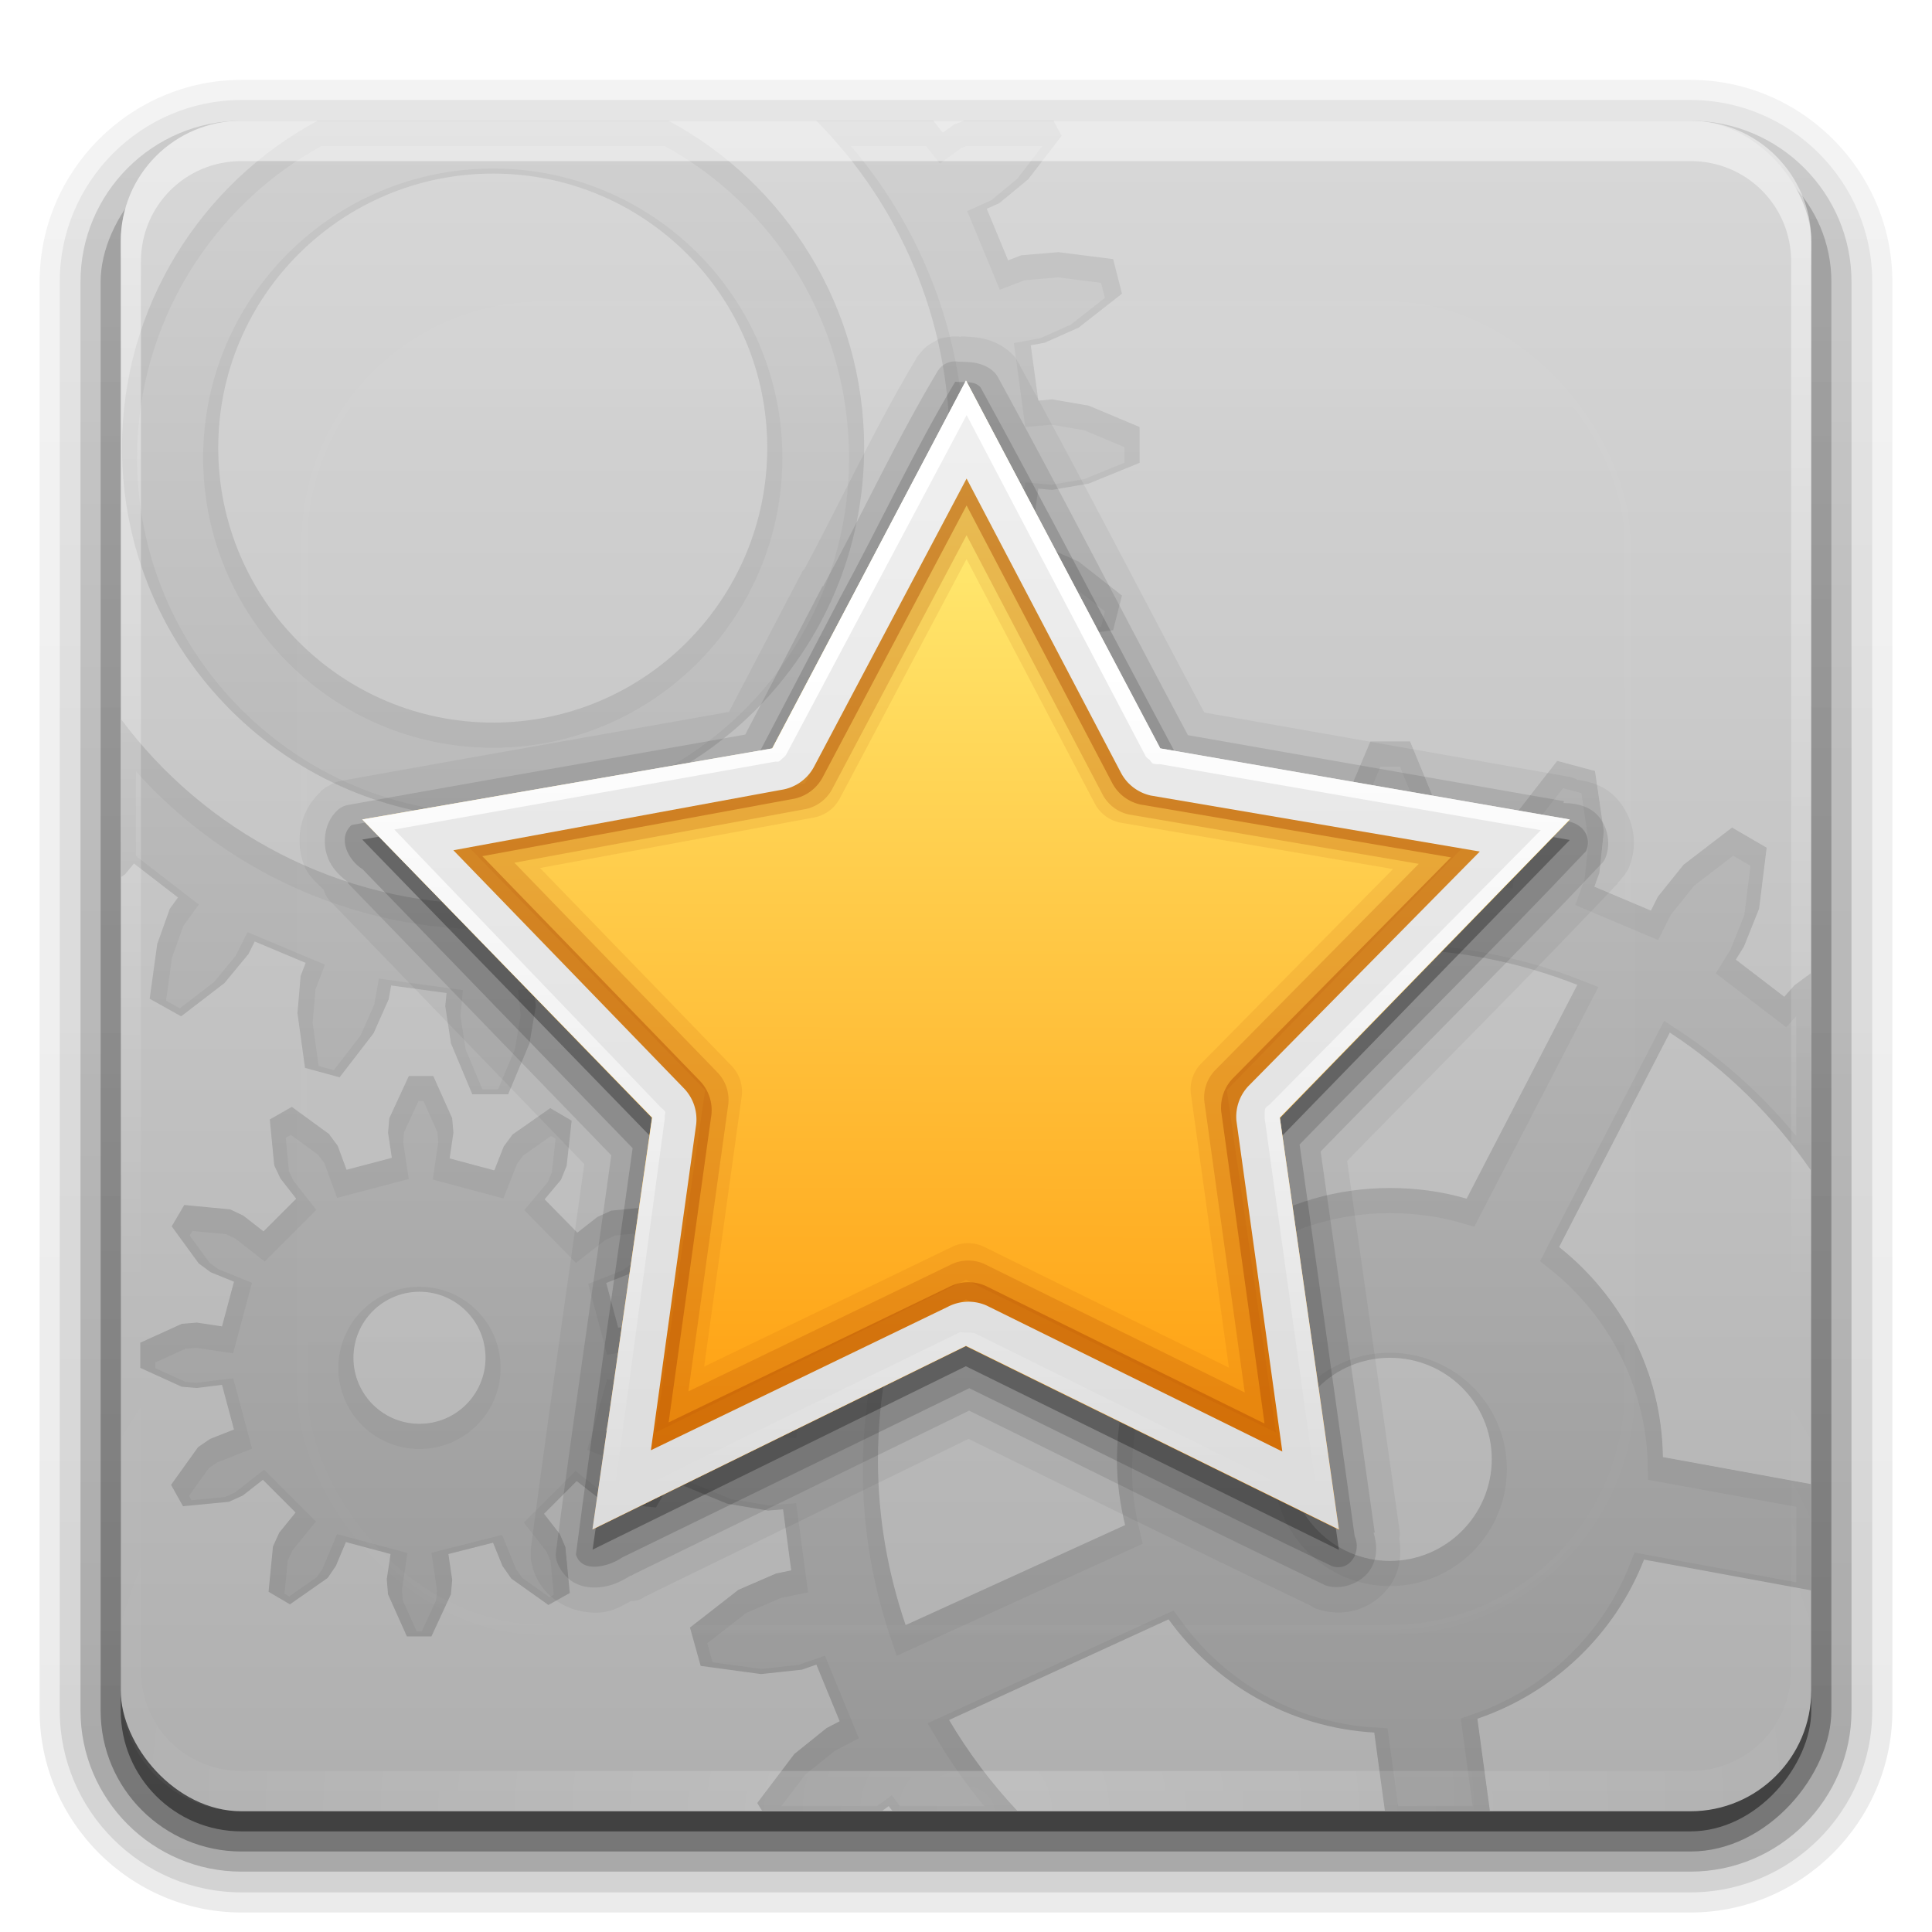 <svg width="96" version="1.0" xmlns="http://www.w3.org/2000/svg" height="96" xmlns:xlink="http://www.w3.org/1999/xlink">
<defs id="defs2410">
<clipPath id="clipPath3836">
<path style="fill:#fff;stroke:none" id="path3838" d="m 112,6 c -3.324,0 -6,2.676 -6,6 v 23.719 c 4.165,5.591 10.839,9.219 18.344,9.219 12.613,0 22.844,-10.231 22.844,-22.844 0,-6.275 -2.527,-11.964 -6.625,-16.094 h -7.344 c 5.781,3.112 9.719,9.225 9.719,16.25 0,10.181 -8.256,18.438 -18.438,18.438 -10.181,0 -18.438,-8.256 -18.438,-18.438 0,-7.025 3.938,-13.138 9.719,-16.25 h -3.781 z  m 34.375,0 .469,.594 .562,-.406 .5,-.188 -1.531,0 z  m 5.969,0 .406,.75 -1.656,2.156 -1.438,1.188 -.625,.281 1.062,2.562 .656,-.25 1.844,-.156 2.719,.344 .438,1.719 -2.156,1.688 -1.688,.75 -.688,.125 .375,2.75 .688,-.062 1.812,.312 2.531,1.062 0,1.781 -2.531,1.031 -1.812,.312 -.688,-.062 -.375,2.75 .688,.125 1.688,.75 2.156,1.688 -.438,1.719 -2.719,.375 l -1.844,-.188 -.656,-.219 -1.062,2.562 .625,.25 1.438,1.188 1.656,2.188 -.875,1.531 -2.719,-.344 -1.75,-.656 -.562,-.375 -1.688,2.188 .531,.438 1.062,1.5 1.062,2.531 -1.25,1.281 -2.562,-1.062 -1.5,-1.062 -.438,-.531 -2.188,1.688 .375,.562 .656,1.75 .344,2.719 -1.531,.875 -2.188,-1.656 -1.156,-1.438 -.312,-.625 -2.531,1.062 .219,.656 .188,1.844 -.375,2.719 -1.719,.469 -1.656,-2.188 -.781,-1.688 -.125,-.688 -2.719,.375 .062,.656 -.312,1.844 -1.062,2.531 h -1.781 l -1.062,-2.531 -.281,-1.844 .062,-.656 -2.75,-.375 -.125,.688 -.75,1.688 -1.688,2.188 -1.719,-.469 -.375,-2.719 .156,-1.844 .25,-.656 -2.531,-1.062 -.312,.625 -1.188,1.438 -2.156,1.656 -1.562,-.875 .375,-2.719 .625,-1.75 .406,-.562 -2.188,-1.688 -.438,.531 -.219,.156 v 40.406 c 0,3.324 2.676,6 6,6 h 25.875 l -.25,-.406 1.844,-2.438 1.594,-1.281 .656,-.344 -1.156,-2.812 -.719,.25 -2.031,.219 -3,-.406 -.531,-1.906 2.406,-1.875 1.875,-.812 .75,-.156 -.406,-3.031 -.75,.062 -2.031,-.344 -2.812,-1.156 v -1.969 l 2.812,-1.188 2.031,-.312 .75,.062 .406,-3.031 -.75,-.156 -1.875,-.844 -2.406,-1.844 .531,-1.906 3,-.406 2.031,.188 .719,.25 1.156,-2.812 -.656,-.312 -1.594,-1.312 -1.844,-2.406 1,-1.719 3,.406 1.906,.719 .625,.438 1.875,-2.438 -.594,-.5 -1.188,-1.656 -1.156,-2.812 1.406,-1.375 2.812,1.125 1.656,1.219 .5,.562 2.406,-1.844 -.438,-.656 -.688,-1.875 -.406,-3.031 1.688,-1 2.438,1.844 1.312,1.594 .312,.688 2.812,-1.188 -.25,-.688 -.188,-2.062 .406,-3 1.875,-.5 1.875,2.406 .844,1.875 .125,.719 3.031,-.375 -.062,-.781 .344,-2 1.188,-2.812 h 1.969 l 1.156,2.812 .344,2 -.062,.781 3.031,.375 .125,-.719 .844,-1.875 1.875,-2.406 1.875,.5 .438,3 -.219,2.062 -.25,.688 2.812,1.188 .344,-.688 1.281,-1.594 2.406,-1.844 1.719,1 -.375,3.031 -.75,1.875 -.406,.656 2.406,1.844 .5,-.562 .844,-.625 v -36.344 c 0,-3.324 -2.676,-6 -6,-6 h -31.656 z  m -27.844,2.625 c -7.532,0 -13.656,6.093 -13.656,13.625 0,7.532 6.125,13.656 13.656,13.656 7.532,0 13.625,-6.125 13.625,-13.656 0,-7.532 -6.093,-13.625 -13.625,-13.625 z  m 44.562,38.531 c -5.746,0 -11.052,1.908 -15.312,5.125 l 8.156,8.781 c 2.076,-1.293 4.532,-2.031 7.156,-2.031 1.324,0 2.603,0.177 3.812,0.531 l 5.5,-10.625 c -2.882,-1.135 -6.028,-1.781 -9.312,-1.781 z  m 13.906,4.156 -5.5,10.656 c 3.087,2.451 5.106,6.204 5.156,10.438 l 7.375,1.344 v -15.562 c -1.874,-2.718 -4.263,-5.061 -7.031,-6.875 z  m -62.656,2.156 1.219,0 .938,2.094 .062,.719 -.188,1.281 2.219,.594 .469,-1.188 .438,-.594 1.875,-1.312 1.062,.625 -.25,2.25 -.281,.688 -.812,.969 1.625,1.656 1,-.781 .688,-.312 2.25,-.219 .625,1.062 -1.344,1.844 -.594,.438 -1.188,.469 .594,2.219 1.25,-.188 .75,.094 2.062,.938 0,1.25 -2.094,.938 -.719,.062 -1.25,-.188 -.625,2.219 1.188,.469 .594,.438 1.344,1.844 -.625,1.062 -2.281,-.219 -.656,-.312 -1,-.781 -1.625,1.625 .781,1 .281,.656 .219,2.281 -1.062,.594 -1.844,-1.312 -.438,-.625 -.469,-1.156 -2.219,.562 .188,1.281 -.062,.719 -.969,2.094 -1.219,0 -.938,-2.094 -.062,-.75 .188,-1.25 -2.219,-.594 -.5,1.188 -.406,.594 -1.875,1.312 -1.062,-.625 .219,-2.25 .312,-.688 .812,-1 -1.625,-1.625 -1,.781 -.688,.312 -2.281,.219 -.594,-1.062 1.344,-1.875 .594,-.406 1.188,-.469 -.594,-2.219 -1.25,.156 -.75,-.062 -2.062,-.938 0,-1.25 2.062,-.938 .75,-.062 1.25,.188 .594,-2.219 -1.156,-.469 -.594,-.438 -1.344,-1.844 .625,-1.062 2.281,.219 .656,.312 1,.781 1.625,-1.625 -.781,-1 l -.312,-.656 -.219,-2.281 1.094,-.625 1.844,1.344 .438,.594 .438,1.188 2.25,-.594 -.188,-1.25 .062,-.719 .969,-2.094 z  m 29.625,2.344 c -3.933,4.475 -6.312,10.329 -6.312,16.75 0,2.869 0.497,5.614 1.375,8.188 l 10.906,-4.969 c -0.248,-1.025 -0.406,-2.117 -0.406,-3.219 0,-2.983 0.958,-5.729 2.594,-7.969 l -8.156,-8.781 z  m -29.094,8.375 c -1.813,0 -3.281,1.468 -3.281,3.281 0,1.813 1.468,3.281 3.281,3.281 1.813,0 3.281,-1.468 3.281,-3.281 0,-1.813 -1.468,-3.281 -3.281,-3.281 z  m 48.219,3.281 c -2.789,0 -5.031,2.242 -5.031,5.031 0,2.789 2.242,5.062 5.031,5.062 2.789,0 5.062,-2.273 5.062,-5.062 0,-2.789 -2.273,-5.031 -5.062,-5.031 z  m 12.625,10.031 c -1.45,3.709 -4.493,6.622 -8.281,7.906 l .625,4.594 h 9.969 c 3.324,0 6,-2.676 6,-6 v -4.969 l -8.312,-1.531 z  m -23.625,2.969 -10.906,5 c 0.966,1.637 2.111,3.156 3.406,4.531 h 18.25 l -.531,-3.906 c -4.204,-0.243 -7.902,-2.408 -10.219,-5.625 z  m -13.906,9.281 -.344,.25 h 0.531 l -.188,-.25 z "/>
</clipPath>
<clipPath id="clipPath3613">
<rect width="84" x="6" y="6" rx="6" height="84" ry="6" style="fill:#fff;stroke:none" id="rect3615"/>
</clipPath>
<clipPath id="clipPath3725">
<path style="fill:#f0f;stroke:none" id="path3727" d="m 10.5,5.875 -1.219,2.625 a 0.396,0.396 0 0,1 -0.281,0.219 l -2.875,.688 2.156,2 a 0.396,0.396 0 0,1 0.125,0.312 l -.25,2.906 2.562,-1.406 a 0.396,0.396 0 0,1 0.344,-0.031 l 2.688,1.156 -.562,-2.906 a 0.396,0.396 0 0,1 0.094,-0.312 l 1.938,-2.188 -2.938,-.344 a 0.396,0.396 0 0,1 -0.281,-0.188 l -1.5,-2.531 z " transform="matrix(5.595,0.295,-0.295,5.596,-8.977,-12.186)"/>
</clipPath>
<clipPath id="clipPath3867">
<path style="fill:#fff;stroke:none" id="path3869" d="m 115.781,6 c -5.781,3.112 -9.719,9.225 -9.719,16.25 0,10.181 8.256,18.438 18.438,18.438 10.181,0 18.438,-8.256 18.438,-18.438 0,-7.025 -3.938,-13.138 -9.719,-16.25 h -17.438 z  m 24.781,0 c 4.098,4.129 6.625,9.819 6.625,16.094 0,12.613 -10.231,22.844 -22.844,22.844 -7.505,1e-06 -14.179,-3.628 -18.344,-9.219 v 7.875 l .219,-.156 .438,-.531 2.188,1.688 -.406,.562 -.625,1.75 -.375,2.719 1.562,.875 2.156,-1.656 1.188,-1.438 .312,-.625 2.531,1.062 -.25,.656 -.156,1.844 .375,2.719 1.719,.469 1.688,-2.188 .75,-1.688 .125,-.688 2.75,.375 -.062,.656 .281,1.844 1.062,2.531 h 1.781 l 1.062,-2.531 .312,-1.844 -.062,-.656 2.719,-.375 .125,.688 .781,1.688 1.656,2.188 1.719,-.469 .375,-2.719 -.188,-1.844 -.219,-.656 2.531,-1.062 .312,.625 1.156,1.438 2.188,1.656 1.531,-.875 -.344,-2.719 -.656,-1.75 -.375,-.562 2.188,-1.688 .438,.531 1.5,1.062 2.562,1.062 1.25,-1.281 -1.062,-2.531 -1.062,-1.5 -.531,-.438 1.688,-2.188 .562,.375 1.75,.656 2.719,.344 .875,-1.531 -1.656,-2.188 -1.438,-1.188 -.625,-.25 1.062,-2.562 .656,.219 1.844,.188 2.719,-.375 .438,-1.719 -2.156,-1.688 -1.688,-.75 -.688,-.125 .375,-2.75 .688,.062 1.812,-.312 2.531,-1.031 v -1.781 l -2.531,-1.062 -1.812,-.312 -.688,.062 -.375,-2.75 .688,-.125 1.688,-.75 2.156,-1.688 -.438,-1.719 -2.719,-.344 -1.844,.156 -.656,.25 -1.062,-2.562 .625,-.281 1.438,-1.188 1.656,-2.156 -.406,-.75 h -4.438 l -.5,.188 -.562,.406 -.469,-.594 h -5.812 z  m -16.062,2.625 c 7.532,0 13.625,6.093 13.625,13.625 0,7.532 -6.093,13.656 -13.625,13.656 -7.532,0 -13.656,-6.125 -13.656,-13.656 0,-7.532 6.125,-13.625 13.656,-13.625 z  m 43.594,28.219 -1.188,2.812 -.344,2 .062,.781 -3.031,.375 -.125,-.719 -.844,-1.875 -1.875,-2.406 -1.875,.5 -.406,3 .188,2.062 .25,.688 -2.812,1.188 -.312,-.688 -1.312,-1.594 -2.438,-1.844 -1.688,1 .406,3.031 .688,1.875 .438,.656 -2.406,1.844 -.5,-.562 l -1.656,-1.219 -2.812,-1.125 -1.406,1.375 1.156,2.812 1.188,1.656 .594,.5 -1.875,2.438 -.625,-.438 -1.906,-.719 -3,-.406 -1,1.719 1.844,2.406 1.594,1.312 .656,.312 -1.156,2.812 -.719,-.25 -2.031,-.188 -3,.406 -.531,1.906 2.406,1.844 1.875,.844 .75,.156 -.406,3.031 -.75,-.062 -2.031,.312 -2.812,1.188 v 1.969 l 2.812,1.156 2.031,.344 .75,-.062 .406,3.031 -.75,.156 -1.875,.812 -2.406,1.875 .531,1.906 3,.406 2.031,-.219 .719,-.25 1.156,2.812 -.656,.344 -1.594,1.281 -1.844,2.438 .25,.406 h 5.938 l .344,-.25 .188,.25 h 6.219 c -1.295,-1.375 -2.44,-2.895 -3.406,-4.531 l 10.906,-5 c 2.316,3.217 6.015,5.382 10.219,5.625 l .531,3.906 h 5.219 l -.625,-4.594 c 3.788,-1.285 6.831,-4.197 8.281,-7.906 l 8.312,1.531 v -5.281 l -7.375,-1.344 c -0.05,-4.234 -2.069,-7.986 -5.156,-10.438 l 5.5,-10.656 c 2.768,1.814 5.157,4.157 7.031,6.875 v -9.844 l -.844,.625 -.5,.562 -2.406,-1.844 .406,-.656 .75,-1.875 .375,-3.031 -1.719,-1 -2.406,1.844 -1.281,1.594 -.344,.688 -2.812,-1.188 .25,-.688 .219,-2.062 -.438,-3 -1.875,-.5 -1.875,2.406 -.844,1.875 -.125,.719 -3.031,-.375 .062,-.781 -.344,-2 -1.156,-2.812 h -1.969 z  m .969,10.312 c 3.285,0 6.43,0.646 9.312,1.781 l -5.5,10.625 c -1.209,-0.354 -2.489,-0.531 -3.812,-0.531 -2.624,0 -5.08,0.738 -7.156,2.031 l -8.156,-8.781 c 4.261,-3.217 9.567,-5.125 15.312,-5.125 z  m -48.75,6.312 -.969,2.094 -.062,.719 .188,1.25 -2.25,.594 -.438,-1.188 -.438,-.594 l -1.844,-1.344 -1.094,.625 .219,2.281 .312,.656 .781,1 -1.625,1.625 -1,-.781 -.656,-.312 -2.281,-.219 -.625,1.062 1.344,1.844 .594,.438 1.156,.469 -.594,2.219 -1.25,-.188 -.75,.062 -2.062,.938 v 1.25 l 2.062,.938 .75,.062 1.25,-.156 .594,2.219 -1.188,.469 -.594,.406 -1.344,1.875 .594,1.062 2.281,-.219 .688,-.312 1,-.781 1.625,1.625 -.812,1 -.312,.688 -.219,2.25 1.062,.625 1.875,-1.312 .406,-.594 .5,-1.188 2.219,.594 -.188,1.25 .062,.75 .938,2.094 h 1.219 l .969,-2.094 .062,-.719 -.188,-1.281 2.219,-.562 .469,1.156 .438,.625 1.844,1.312 1.062,-.594 -.219,-2.281 -.281,-.656 -.781,-1 1.625,-1.625 1,.781 .656,.312 2.281,.219 .625,-1.062 -1.344,-1.844 -.594,-.438 -1.188,-.469 .625,-2.219 1.25,.188 .719,-.062 2.094,-.938 v -1.25 l -2.062,-.938 -.75,-.094 -1.25,.188 -.594,-2.219 1.188,-.469 .594,-.438 1.344,-1.844 -.625,-1.062 -2.25,.219 -.688,.312 -1,.781 -1.625,-1.656 .812,-.969 .281,-.688 .25,-2.25 -1.062,-.625 -1.875,1.312 -.438,.594 -.469,1.188 -2.219,-.594 .188,-1.281 -.062,-.719 -.938,-2.094 h -1.219 z  m 29.625,2.344 8.156,8.781 c -1.636,2.239 -2.594,4.985 -2.594,7.969 0,1.101 0.158,2.193 0.406,3.219 l -10.906,4.969 c -0.878,-2.574 -1.375,-5.319 -1.375,-8.188 0,-6.421 2.38,-12.275 6.312,-16.75 z  m -29.094,8.375 c 1.813,0 3.281,1.468 3.281,3.281 0,1.813 -1.468,3.281 -3.281,3.281 -1.813,0 -3.281,-1.468 -3.281,-3.281 0,-1.813 1.468,-3.281 3.281,-3.281 z  m 48.219,3.281 c 2.789,0 5.062,2.242 5.062,5.031 0,2.789 -2.273,5.062 -5.062,5.062 -2.789,0 -5.031,-2.273 -5.031,-5.062 0,-2.789 2.242,-5.031 5.031,-5.031 z "/>
</clipPath>
<filter width="1.24" x="-0.12" y="-0.12" height="1.24" style="color-interpolation-filters:sRGB" id="filter3879">
<feGaussianBlur stdDeviation="4.2" id="feGaussianBlur3881"/>
</filter>
<filter width="1.384" x="-0.192" y="-0.192" height="1.384" style="color-interpolation-filters:sRGB" id="filter3794">
<feGaussianBlur stdDeviation="5.28" id="feGaussianBlur3796"/>
</filter>
<filter style="color-interpolation-filters:sRGB" id="filter3174">
<feGaussianBlur stdDeviation="1.71" id="feGaussianBlur3176"/>
</filter>
<filter style="color-interpolation-filters:sRGB" id="filter3875">
<feGaussianBlur stdDeviation="0.42" id="feGaussianBlur3877"/>
</filter>
<linearGradient id="linearGradient3658">
<stop offset="0" style="stop-color:#ff9604" id="stop3660"/>
<stop offset="1" style="stop-color:#fff580" id="stop3662"/>
</linearGradient>
<linearGradient id="linearGradient3692" xlink:href="#linearGradient3686" y1="76.203" x1="48.714" y2="18.702" x2="48.714" gradientUnits="userSpaceOnUse"/>
<linearGradient id="linearGradient3790" xlink:href="#linearGradient3658" y1="15.373" x1="11.087" y2="4.994" x2="10.541" gradientUnits="userSpaceOnUse"/>
<linearGradient gradientTransform="translate(0,-97)" id="linearGradient3721" xlink:href="#ButtonShadow-0" y1="6.132" x1="32.251" y2="90.239" x2="32.251" gradientUnits="userSpaceOnUse"/>
<linearGradient gradientTransform="matrix(1.024,0,0,1.012,-1.143,-98.071)" id="linearGradient3772" xlink:href="#ButtonShadow-0" y1="6.132" x1="32.251" y2="90.239" x2="32.251" gradientUnits="userSpaceOnUse"/>
<linearGradient gradientTransform="matrix(1.024,0,0,1.012,-1.143,-98.071)" id="linearGradient3725" xlink:href="#ButtonShadow-0" y1="6.132" x1="32.251" y2="90.239" x2="32.251" gradientUnits="userSpaceOnUse"/>
<linearGradient gradientTransform="matrix(1.024,0,0,1.012,-1.143,-98.071)" id="linearGradient3780" xlink:href="#ButtonShadow-0" y1="6.132" x1="32.251" y2="90.239" x2="32.251" gradientUnits="userSpaceOnUse"/>
<linearGradient id="linearGradient3707" xlink:href="#linearGradient3701" y1="32.81" x1="52.821" y2="74.185" x2="52.821" gradientUnits="userSpaceOnUse"/>
<linearGradient gradientTransform="matrix(1.006,0,0,0.994,100,0)" id="ButtonShadow-0" y1="92.54" x1="45.448" y2="7.017" x2="45.448" gradientUnits="userSpaceOnUse">
<stop offset="0" id="stop3750-8"/>
<stop offset="1" style="stop-opacity:.588" id="stop3752-5"/>
</linearGradient>
<linearGradient id="linearGradient3701">
<stop offset="0" style="stop-color:#fff" id="stop3703"/>
<stop offset="1" style="stop-color:#fff;stop-opacity:0" id="stop3705"/>
</linearGradient>
<linearGradient id="linearGradient3737">
<stop offset="0" style="stop-color:#fff" id="stop3739"/>
<stop offset="1" style="stop-color:#fff;stop-opacity:0" id="stop3741"/>
</linearGradient>
<linearGradient id="ButtonColor-7" y1="21" x1="10.32" y2="0.999" x2="10.32" gradientUnits="userSpaceOnUse">
<stop offset="0" style="stop-color:#afafaf" id="stop3189"/>
<stop offset="1" style="stop-color:#d8d8d8" id="stop3191"/>
</linearGradient>
<linearGradient gradientTransform="scale(1.006,0.994)" id="ButtonShadow" y1="92.54" x1="45.448" y2="7.017" x2="45.448" gradientUnits="userSpaceOnUse">
<stop offset="0" id="stop3750"/>
<stop offset="1" style="stop-opacity:.588" id="stop3752"/>
</linearGradient>
<linearGradient id="linearGradient3686">
<stop offset="0" style="stop-color:#dcdcdc" id="stop3688"/>
<stop offset="1" style="stop-color:#f0f0f0" id="stop3690"/>
</linearGradient>
<linearGradient gradientTransform="matrix(1.017,0,0,1.017,-1.103,-1.103)" id="linearGradient3848" y1="122" x1="58.65" y2="5.425" x2="58.65" gradientUnits="userSpaceOnUse">
<stop offset="0" style="stop-color:#969696" id="stop3850"/>
<stop offset="1" style="stop-color:#d2d2d2" id="stop3852"/>
</linearGradient>
<linearGradient id="linearGradient3188" xlink:href="#linearGradient3737" y1="6" x1="36.357" y2="63.893" x2="36.357" gradientUnits="userSpaceOnUse"/>
<linearGradient gradientTransform="matrix(1.024,0,0,1.012,-1.143,-98.071)" id="linearGradient3020" xlink:href="#ButtonShadow-0" y1="6.132" x1="32.251" y2="90.239" x2="32.251" gradientUnits="userSpaceOnUse"/>
<linearGradient id="linearGradient3846" xlink:href="#linearGradient3848" y1="90" x1="57.518" y2="5.597" x2="57.518" gradientUnits="userSpaceOnUse"/>
<linearGradient id="linearGradient3617" xlink:href="#ButtonColor-7" y1="90" x1="48" y2="5.988" x2="48" gradientUnits="userSpaceOnUse"/>
<linearGradient id="linearGradient3613" xlink:href="#linearGradient3737" y1="20.221" x1="48" y2="138.661" x2="48" gradientUnits="userSpaceOnUse"/>
<radialGradient fx="48" fy="90.172" cx="48" cy="90.172" gradientTransform="matrix(1.157,0,0,0.996,-7.551,0.197)" r="42" id="radialGradient3619" xlink:href="#linearGradient3737" gradientUnits="userSpaceOnUse"/>
</defs>
<g style="display:none" id="layer2">
<rect width="86" x="5" y="7" rx="6" height="85" ry="6" style="opacity:.9;fill:url(#ButtonShadow);filter:url(#filter3174);stroke:none" id="rect3745"/>
</g>
<g style="stroke:none" id="layer6">
<path style="opacity:.08;fill:url(#linearGradient3020)" id="path3786-6" d="m 12,-95.031 c -5.511,0 -10.031,4.52 -10.031,10.031 v 71 c 0,5.511 4.52,10.031 10.031,10.031 h 72 c 5.511,0 10.031,-4.52 10.031,-10.031 v -71 c 0,-5.511 -4.52,-10.031 -10.031,-10.031 h -72 z " transform="scale(1,-1)"/>
<path style="opacity:.1;fill:url(#linearGradient3780)" id="path3778" d="m 12,-94.031 c -4.972,0 -9.031,4.06 -9.031,9.031 v 71 c 0,4.972 4.06,9.031 9.031,9.031 h 72 c 4.972,0 9.031,-4.06 9.031,-9.031 v -71 c 0,-4.972 -4.06,-9.031 -9.031,-9.031 h -72 z " transform="scale(1,-1)"/>
<path style="opacity:.2;fill:url(#linearGradient3772)" id="path3770" d="m 12,-93 c -4.409,0 -8,3.591 -8,8 v 71 c 0,4.409 3.591,8 8,8 h 72 c 4.409,0 8,-3.591 8,-8 v -71 c 0,-4.409 -3.591,-8 -8,-8 h -72 z " transform="scale(1,-1)"/>
<rect width="86" x="5" y="-92" rx="7" height="85" ry="7" style="opacity:.3;fill:url(#linearGradient3725)" id="rect3723" transform="scale(1,-1)"/>
<rect width="84" x="6" y="-91" rx="6" height="84" ry="6" style="opacity:.45;fill:url(#linearGradient3721)" id="rect3716" transform="scale(1,-1)"/>
</g>
<g id="layer1">
<rect width="84" x="6" y="6" rx="6" height="84" ry="6" style="fill:url(#linearGradient3617);stroke:none" id="rect2419"/>
</g>
<g id="layer3">
<g style="stroke:none">
<path style="opacity:.5;fill:#fff;filter:url(#filter3879);clip-path:url(#clipPath3836)" id="path3830" d="m 115.781,6 c -5.781,3.112 -9.719,9.225 -9.719,16.25 0,10.181 8.256,18.438 18.438,18.438 10.181,0 18.438,-8.256 18.438,-18.438 0,-7.025 -3.938,-13.138 -9.719,-16.25 h -17.438 z  m 24.781,0 c 4.098,4.129 6.625,9.819 6.625,16.094 0,12.613 -10.231,22.844 -22.844,22.844 -7.505,1e-06 -14.179,-3.628 -18.344,-9.219 v 7.875 l .219,-.156 .438,-.531 2.188,1.688 -.406,.562 -.625,1.75 -.375,2.719 1.562,.875 2.156,-1.656 1.188,-1.438 .312,-.625 2.531,1.062 -.25,.656 -.156,1.844 .375,2.719 1.719,.469 1.688,-2.188 .75,-1.688 .125,-.688 2.75,.375 -.062,.656 .281,1.844 1.062,2.531 h 1.781 l 1.062,-2.531 .312,-1.844 -.062,-.656 2.719,-.375 .125,.688 .781,1.688 1.656,2.188 1.719,-.469 .375,-2.719 -.188,-1.844 -.219,-.656 2.531,-1.062 .312,.625 1.156,1.438 2.188,1.656 1.531,-.875 -.344,-2.719 -.656,-1.75 -.375,-.562 2.188,-1.688 .438,.531 1.5,1.062 2.562,1.062 1.25,-1.281 -1.062,-2.531 -1.062,-1.5 -.531,-.438 1.688,-2.188 .562,.375 1.75,.656 2.719,.344 .875,-1.531 -1.656,-2.188 -1.438,-1.188 -.625,-.25 1.062,-2.562 .656,.219 1.844,.188 2.719,-.375 .438,-1.719 -2.156,-1.688 -1.688,-.75 -.688,-.125 .375,-2.75 .688,.062 1.812,-.312 2.531,-1.031 v -1.781 l -2.531,-1.062 -1.812,-.312 -.688,.062 -.375,-2.75 .688,-.125 1.688,-.75 2.156,-1.688 -.438,-1.719 -2.719,-.344 -1.844,.156 -.656,.25 -1.062,-2.562 .625,-.281 1.438,-1.188 1.656,-2.156 -.406,-.75 h -4.438 l -.5,.188 -.562,.406 -.469,-.594 h -5.812 z  m -16.062,2.625 c 7.532,0 13.625,6.093 13.625,13.625 0,7.532 -6.093,13.656 -13.625,13.656 -7.532,0 -13.656,-6.125 -13.656,-13.656 0,-7.532 6.125,-13.625 13.656,-13.625 z  m 43.594,28.219 -1.188,2.812 -.344,2 .062,.781 -3.031,.375 -.125,-.719 -.844,-1.875 -1.875,-2.406 -1.875,.5 -.406,3 .188,2.062 .25,.688 -2.812,1.188 -.312,-.688 -1.312,-1.594 -2.438,-1.844 -1.688,1 .406,3.031 .688,1.875 .438,.656 -2.406,1.844 -.5,-.562 l -1.656,-1.219 -2.812,-1.125 -1.406,1.375 1.156,2.812 1.188,1.656 .594,.5 -1.875,2.438 -.625,-.438 -1.906,-.719 -3,-.406 -1,1.719 1.844,2.406 1.594,1.312 .656,.312 -1.156,2.812 -.719,-.25 -2.031,-.188 -3,.406 -.531,1.906 2.406,1.844 1.875,.844 .75,.156 -.406,3.031 -.75,-.062 -2.031,.312 -2.812,1.188 v 1.969 l 2.812,1.156 2.031,.344 .75,-.062 .406,3.031 -.75,.156 -1.875,.812 -2.406,1.875 .531,1.906 3,.406 2.031,-.219 .719,-.25 1.156,2.812 -.656,.344 -1.594,1.281 -1.844,2.438 .25,.406 h 5.938 l .344,-.25 .188,.25 h 6.219 c -1.295,-1.375 -2.44,-2.895 -3.406,-4.531 l 10.906,-5 c 2.316,3.217 6.015,5.382 10.219,5.625 l .531,3.906 h 5.219 l -.625,-4.594 c 3.788,-1.285 6.831,-4.197 8.281,-7.906 l 8.312,1.531 v -5.281 l -7.375,-1.344 c -0.05,-4.234 -2.069,-7.986 -5.156,-10.438 l 5.5,-10.656 c 2.768,1.814 5.157,4.157 7.031,6.875 v -9.844 l -.844,.625 -.5,.562 -2.406,-1.844 .406,-.656 .75,-1.875 .375,-3.031 -1.719,-1 -2.406,1.844 -1.281,1.594 -.344,.688 -2.812,-1.188 .25,-.688 .219,-2.062 -.438,-3 -1.875,-.5 -1.875,2.406 -.844,1.875 -.125,.719 -3.031,-.375 .062,-.781 -.344,-2 -1.156,-2.812 h -1.969 z  m .969,10.312 c 3.285,0 6.43,0.646 9.312,1.781 l -5.5,10.625 c -1.209,-0.354 -2.489,-0.531 -3.812,-0.531 -2.624,0 -5.08,0.738 -7.156,2.031 l -8.156,-8.781 c 4.261,-3.217 9.567,-5.125 15.312,-5.125 z  m -48.75,6.312 -.969,2.094 -.062,.719 .188,1.25 -2.25,.594 -.438,-1.188 -.438,-.594 l -1.844,-1.344 -1.094,.625 .219,2.281 .312,.656 .781,1 -1.625,1.625 -1,-.781 -.656,-.312 -2.281,-.219 -.625,1.062 1.344,1.844 .594,.438 1.156,.469 -.594,2.219 -1.25,-.188 -.75,.062 -2.062,.938 v 1.25 l 2.062,.938 .75,.062 1.25,-.156 .594,2.219 -1.188,.469 -.594,.406 -1.344,1.875 .594,1.062 2.281,-.219 .688,-.312 1,-.781 1.625,1.625 -.812,1 -.312,.688 -.219,2.25 1.062,.625 1.875,-1.312 .406,-.594 .5,-1.188 2.219,.594 -.188,1.25 .062,.75 .938,2.094 h 1.219 l .969,-2.094 .062,-.719 -.188,-1.281 2.219,-.562 .469,1.156 .438,.625 1.844,1.312 1.062,-.594 -.219,-2.281 -.281,-.656 -.781,-1 1.625,-1.625 1,.781 .656,.312 2.281,.219 .625,-1.062 -1.344,-1.844 -.594,-.438 -1.188,-.469 .625,-2.219 1.25,.188 .719,-.062 2.094,-.938 v -1.25 l -2.062,-.938 -.75,-.094 -1.25,.188 -.594,-2.219 1.188,-.469 .594,-.438 1.344,-1.844 -.625,-1.062 -2.25,.219 -.688,.312 -1,.781 -1.625,-1.656 .812,-.969 .281,-.688 .25,-2.25 -1.062,-.625 -1.875,1.312 -.438,.594 -.469,1.188 -2.219,-.594 .188,-1.281 -.062,-.719 -.938,-2.094 h -1.219 z  m 29.625,2.344 8.156,8.781 c -1.636,2.239 -2.594,4.985 -2.594,7.969 0,1.101 0.158,2.193 0.406,3.219 l -10.906,4.969 c -0.878,-2.574 -1.375,-5.319 -1.375,-8.188 0,-6.421 2.38,-12.275 6.312,-16.75 z  m -29.094,8.375 c 1.813,0 3.281,1.468 3.281,3.281 0,1.813 -1.468,3.281 -3.281,3.281 -1.813,0 -3.281,-1.468 -3.281,-3.281 0,-1.813 1.468,-3.281 3.281,-3.281 z  m 48.219,3.281 c 2.789,0 5.062,2.242 5.062,5.031 0,2.789 -2.273,5.062 -5.062,5.062 -2.789,0 -5.031,-2.273 -5.031,-5.062 0,-2.789 2.242,-5.031 5.031,-5.031 z " transform="translate(-100,0)"/>
<path style="fill:url(#linearGradient3846)" id="path6159" d="m 15.781,6 c -5.781,3.112 -9.719,9.225 -9.719,16.25 0,10.181 8.256,18.438 18.438,18.438 10.181,0 18.438,-8.256 18.438,-18.438 0,-7.025 -3.938,-13.138 -9.719,-16.25 h -17.438 z  m 24.781,0 c 4.098,4.129 6.625,9.819 6.625,16.094 0,12.613 -10.231,22.844 -22.844,22.844 -7.505,1e-06 -14.179,-3.628 -18.344,-9.219 v 7.875 l .219,-.156 .438,-.531 2.188,1.688 -.406,.562 -.625,1.75 -.375,2.719 1.562,.875 2.156,-1.656 1.188,-1.438 .312,-.625 2.531,1.062 -.25,.656 -.156,1.844 .375,2.719 1.719,.469 1.688,-2.188 .75,-1.688 .125,-.688 2.75,.375 -.062,.656 .281,1.844 1.062,2.531 h 1.781 l 1.062,-2.531 .312,-1.844 -.062,-.656 2.719,-.375 .125,.688 .781,1.688 1.656,2.188 1.719,-.469 .375,-2.719 -.188,-1.844 -.219,-.656 2.531,-1.062 .312,.625 1.156,1.438 2.188,1.656 1.531,-.875 -.344,-2.719 -.656,-1.75 -.375,-.562 2.188,-1.688 .438,.531 1.5,1.062 2.562,1.062 1.25,-1.281 -1.062,-2.531 -1.062,-1.5 -.531,-.438 1.688,-2.188 .562,.375 1.75,.656 2.719,.344 .875,-1.531 -1.656,-2.188 -1.438,-1.188 -.625,-.25 1.062,-2.562 .656,.219 1.844,.188 2.719,-.375 .438,-1.719 -2.156,-1.688 -1.688,-.75 -.688,-.125 .375,-2.75 .688,.062 1.812,-.312 2.531,-1.031 v -1.781 l -2.531,-1.062 -1.812,-.312 -.688,.062 -.375,-2.75 .688,-.125 1.688,-.75 2.156,-1.688 -.438,-1.719 -2.719,-.344 -1.844,.156 -.656,.25 -1.062,-2.562 .625,-.281 1.438,-1.188 1.656,-2.156 -.406,-.75 h -4.438 l -.5,.188 -.562,.406 -.469,-.594 h -5.812 z  m -16.062,2.625 c 7.532,0 13.625,6.093 13.625,13.625 0,7.532 -6.093,13.656 -13.625,13.656 -7.532,0 -13.656,-6.125 -13.656,-13.656 0,-7.532 6.125,-13.625 13.656,-13.625 z  m 43.594,28.219 -1.188,2.812 -.344,2 .062,.781 -3.031,.375 -.125,-.719 -.844,-1.875 -1.875,-2.406 -1.875,.5 -.406,3 .188,2.062 .25,.688 -2.812,1.188 -.312,-.688 -1.312,-1.594 -2.438,-1.844 -1.688,1 .406,3.031 .688,1.875 .438,.656 -2.406,1.844 -.5,-.562 l -1.656,-1.219 -2.812,-1.125 -1.406,1.375 1.156,2.812 1.188,1.656 .594,.5 -1.875,2.438 -.625,-.438 -1.906,-.719 -3,-.406 -1,1.719 1.844,2.406 1.594,1.312 .656,.312 -1.156,2.812 -.719,-.25 -2.031,-.188 -3,.406 -.531,1.906 2.406,1.844 1.875,.844 .75,.156 -.406,3.031 -.75,-.062 -2.031,.312 -2.812,1.188 v 1.969 l 2.812,1.156 2.031,.344 .75,-.062 .406,3.031 -.75,.156 -1.875,.812 -2.406,1.875 .531,1.906 3,.406 2.031,-.219 .719,-.25 1.156,2.812 -.656,.344 -1.594,1.281 -1.844,2.438 .25,.406 h 5.938 l .344,-.25 .188,.25 h 6.219 c -1.295,-1.375 -2.44,-2.895 -3.406,-4.531 l 10.906,-5 c 2.316,3.217 6.015,5.382 10.219,5.625 l .531,3.906 h 5.219 l -.625,-4.594 c 3.788,-1.285 6.831,-4.197 8.281,-7.906 l 8.312,1.531 v -5.281 l -7.375,-1.344 c -0.05,-4.234 -2.069,-7.986 -5.156,-10.438 l 5.5,-10.656 c 2.768,1.814 5.157,4.157 7.031,6.875 v -9.844 l -.844,.625 -.5,.562 -2.406,-1.844 .406,-.656 .75,-1.875 .375,-3.031 -1.719,-1 -2.406,1.844 -1.281,1.594 -.344,.688 -2.812,-1.188 .25,-.688 .219,-2.062 -.438,-3 -1.875,-.5 -1.875,2.406 -.844,1.875 -.125,.719 -3.031,-.375 .062,-.781 -.344,-2 -1.156,-2.812 h -1.969 z  m .969,10.312 c 3.285,0 6.43,0.646 9.312,1.781 l -5.5,10.625 c -1.209,-0.354 -2.489,-0.531 -3.812,-0.531 -2.624,0 -5.08,0.738 -7.156,2.031 l -8.156,-8.781 c 4.261,-3.217 9.567,-5.125 15.312,-5.125 z  m -48.75,6.312 -.969,2.094 -.062,.719 .188,1.25 -2.25,.594 -.438,-1.188 -.438,-.594 l -1.844,-1.344 -1.094,.625 .219,2.281 .312,.656 .781,1 -1.625,1.625 -1,-.781 -.656,-.312 -2.281,-.219 -.625,1.062 1.344,1.844 .594,.438 1.156,.469 -.594,2.219 -1.25,-.188 -.75,.062 -2.062,.938 v 1.25 l 2.062,.938 .75,.062 1.25,-.156 .594,2.219 -1.188,.469 -.594,.406 -1.344,1.875 .594,1.062 2.281,-.219 .688,-.312 1,-.781 1.625,1.625 -.812,1 -.312,.688 -.219,2.25 1.062,.625 1.875,-1.312 .406,-.594 .5,-1.188 2.219,.594 -.188,1.25 .062,.75 .938,2.094 h 1.219 l .969,-2.094 .062,-.719 -.188,-1.281 2.219,-.562 .469,1.156 .438,.625 1.844,1.312 1.062,-.594 -.219,-2.281 -.281,-.656 -.781,-1 1.625,-1.625 1,.781 .656,.312 2.281,.219 .625,-1.062 -1.344,-1.844 -.594,-.438 -1.188,-.469 .625,-2.219 1.25,.188 .719,-.062 2.094,-.938 v -1.25 l -2.062,-.938 -.75,-.094 -1.25,.188 -.594,-2.219 1.188,-.469 .594,-.438 1.344,-1.844 -.625,-1.062 -2.25,.219 -.688,.312 -1,.781 -1.625,-1.656 .812,-.969 .281,-.688 .25,-2.25 -1.062,-.625 -1.875,1.312 -.438,.594 -.469,1.188 -2.219,-.594 .188,-1.281 -.062,-.719 -.938,-2.094 h -1.219 z  m 29.625,2.344 8.156,8.781 c -1.636,2.239 -2.594,4.985 -2.594,7.969 0,1.101 0.158,2.193 0.406,3.219 l -10.906,4.969 c -0.878,-2.574 -1.375,-5.319 -1.375,-8.188 0,-6.421 2.38,-12.275 6.312,-16.75 z  m -29.094,8.375 c 1.813,0 3.281,1.468 3.281,3.281 0,1.813 -1.468,3.281 -3.281,3.281 -1.813,0 -3.281,-1.468 -3.281,-3.281 0,-1.813 1.468,-3.281 3.281,-3.281 z  m 48.219,3.281 c 2.789,0 5.062,2.242 5.062,5.031 0,2.789 -2.273,5.062 -5.062,5.062 -2.789,0 -5.031,-2.273 -5.031,-5.062 0,-2.789 2.242,-5.031 5.031,-5.031 z "/>
</g>
<path style="opacity:.2;fill:none;filter:url(#filter3875);stroke:#000;stroke-width:1.5;clip-path:url(#clipPath3867)" id="path3786" d="m 115.781,6.5 c -5.781,3.112 -9.719,9.225 -9.719,16.25 0,10.181 8.256,18.438 18.438,18.438 10.181,0 18.438,-8.256 18.438,-18.438 0,-7.025 -3.938,-13.138 -9.719,-16.25 h -17.438 z  m 24.781,0 c 4.098,4.129 6.625,9.819 6.625,16.094 0,12.613 -10.231,22.844 -22.844,22.844 -7.505,1e-06 -14.179,-3.628 -18.344,-9.219 v 7.875 l .219,-.156 .438,-.531 2.188,1.688 -.406,.562 -.625,1.75 -.375,2.719 1.562,.875 2.156,-1.656 1.188,-1.438 .312,-.625 2.531,1.062 -.25,.656 -.156,1.844 .375,2.719 1.719,.469 1.688,-2.188 .75,-1.688 .125,-.688 2.75,.375 -.062,.656 .281,1.844 1.062,2.531 h 1.781 l 1.062,-2.531 .312,-1.844 -.062,-.656 2.719,-.375 .125,.688 .781,1.688 1.656,2.188 1.719,-.469 .375,-2.719 -.188,-1.844 -.219,-.656 2.531,-1.062 .312,.625 1.156,1.438 2.188,1.656 1.531,-.875 -.344,-2.719 -.656,-1.75 -.375,-.562 2.188,-1.688 .438,.531 1.5,1.062 2.562,1.062 1.25,-1.281 -1.062,-2.531 -1.062,-1.5 -.531,-.438 1.688,-2.188 .562,.375 1.75,.656 2.719,.344 .875,-1.531 -1.656,-2.188 -1.438,-1.188 -.625,-.25 1.062,-2.562 .656,.219 1.844,.188 2.719,-.375 .438,-1.719 -2.156,-1.688 -1.688,-.75 -.688,-.125 .375,-2.75 .688,.062 1.812,-.312 2.531,-1.031 v -1.781 l -2.531,-1.062 -1.812,-.312 -.688,.062 -.375,-2.75 .688,-.125 1.688,-.75 2.156,-1.688 -.438,-1.719 -2.719,-.344 -1.844,.156 -.656,.25 -1.062,-2.562 .625,-.281 1.438,-1.188 1.656,-2.156 -.406,-.75 h -4.438 l -.5,.188 -.562,.406 -.469,-.594 h -5.812 z  m -16.062,2.625 c 7.532,0 13.625,6.093 13.625,13.625 0,7.532 -6.093,13.656 -13.625,13.656 -7.532,0 -13.656,-6.125 -13.656,-13.656 0,-7.532 6.125,-13.625 13.656,-13.625 z  m 43.594,28.219 -1.188,2.812 -.344,2 .062,.781 -3.031,.375 -.125,-.719 -.844,-1.875 -1.875,-2.406 -1.875,.5 -.406,3 .188,2.062 .25,.688 -2.812,1.188 -.312,-.688 -1.312,-1.594 -2.438,-1.844 -1.688,1 .406,3.031 .688,1.875 .438,.656 -2.406,1.844 -.5,-.562 l -1.656,-1.219 -2.812,-1.125 -1.406,1.375 1.156,2.812 1.188,1.656 .594,.5 -1.875,2.438 -.625,-.438 -1.906,-.719 -3,-.406 -1,1.719 1.844,2.406 1.594,1.312 .656,.312 -1.156,2.812 -.719,-.25 -2.031,-.188 -3,.406 -.531,1.906 2.406,1.844 1.875,.844 .75,.156 -.406,3.031 -.75,-.062 -2.031,.312 -2.812,1.188 v 1.969 l 2.812,1.156 2.031,.344 .75,-.062 .406,3.031 -.75,.156 -1.875,.812 -2.406,1.875 .531,1.906 3,.406 2.031,-.219 .719,-.25 1.156,2.812 -.656,.344 -1.594,1.281 -1.844,2.438 .25,.406 h 5.938 l .344,-.25 .188,.25 h 6.219 c -1.295,-1.375 -2.44,-2.895 -3.406,-4.531 l 10.906,-5 c 2.316,3.217 6.015,5.382 10.219,5.625 l .531,3.906 h 5.219 l -.625,-4.594 c 3.788,-1.285 6.831,-4.197 8.281,-7.906 l 8.312,1.531 v -5.281 l -7.375,-1.344 c -0.05,-4.234 -2.069,-7.986 -5.156,-10.438 l 5.5,-10.656 c 2.768,1.814 5.157,4.157 7.031,6.875 v -9.844 l -.844,.625 -.5,.562 -2.406,-1.844 .406,-.656 .75,-1.875 .375,-3.031 -1.719,-1 -2.406,1.844 -1.281,1.594 -.344,.688 -2.812,-1.188 .25,-.688 .219,-2.062 -.438,-3 -1.875,-.5 -1.875,2.406 -.844,1.875 -.125,.719 -3.031,-.375 .062,-.781 -.344,-2 -1.156,-2.812 h -1.969 z  m .969,10.312 c 3.285,0 6.43,0.646 9.312,1.781 l -5.5,10.625 c -1.209,-0.354 -2.489,-0.531 -3.812,-0.531 -2.624,0 -5.08,0.738 -7.156,2.031 l -8.156,-8.781 c 4.261,-3.217 9.567,-5.125 15.312,-5.125 z  m -48.75,6.312 -.969,2.094 -.062,.719 .188,1.25 -2.25,.594 -.438,-1.188 -.438,-.594 l -1.844,-1.344 -1.094,.625 .219,2.281 .312,.656 .781,1 -1.625,1.625 -1,-.781 -.656,-.312 -2.281,-.219 -.625,1.062 1.344,1.844 .594,.438 1.156,.469 -.594,2.219 -1.25,-.188 -.75,.062 -2.062,.938 v 1.25 l 2.062,.938 .75,.062 1.25,-.156 .594,2.219 -1.188,.469 -.594,.406 -1.344,1.875 .594,1.062 2.281,-.219 .688,-.312 1,-.781 1.625,1.625 -.812,1 -.312,.688 -.219,2.25 1.062,.625 1.875,-1.312 .406,-.594 .5,-1.188 2.219,.594 -.188,1.25 .062,.75 .938,2.094 h 1.219 l .969,-2.094 .062,-.719 -.188,-1.281 2.219,-.562 .469,1.156 .438,.625 1.844,1.312 1.062,-.594 -.219,-2.281 -.281,-.656 -.781,-1 1.625,-1.625 1,.781 .656,.312 2.281,.219 .625,-1.062 -1.344,-1.844 -.594,-.438 -1.188,-.469 .625,-2.219 1.25,.188 .719,-.062 2.094,-.938 v -1.25 l -2.062,-.938 -.75,-.094 -1.25,.188 -.594,-2.219 1.188,-.469 .594,-.438 1.344,-1.844 -.625,-1.062 -2.25,.219 -.688,.312 -1,.781 -1.625,-1.656 .812,-.969 .281,-.688 .25,-2.25 -1.062,-.625 -1.875,1.312 -.438,.594 -.469,1.188 -2.219,-.594 .188,-1.281 -.062,-.719 -.938,-2.094 h -1.219 z  m 29.625,2.344 8.156,8.781 c -1.636,2.239 -2.594,4.985 -2.594,7.969 0,1.101 0.158,2.193 0.406,3.219 l -10.906,4.969 c -0.878,-2.574 -1.375,-5.319 -1.375,-8.188 0,-6.421 2.38,-12.275 6.312,-16.75 z  m -29.094,8.375 c 1.813,0 3.281,1.468 3.281,3.281 0,1.813 -1.468,3.281 -3.281,3.281 -1.813,0 -3.281,-1.468 -3.281,-3.281 0,-1.813 1.468,-3.281 3.281,-3.281 z  m 48.219,3.281 c 2.789,0 5.062,2.242 5.062,5.031 0,2.789 -2.273,5.062 -5.062,5.062 -2.789,0 -5.031,-2.273 -5.031,-5.062 0,-2.789 2.242,-5.031 5.031,-5.031 z " transform="translate(-100,0)"/>
<g style="stroke:none">
<path id="path3767" d="m -51.906,36.844 -1.188,2.812 -.344,2 .062,.781 -3.031,.375 -.125,-.719 -.844,-1.875 -1.875,-2.406 -1.875,.5 -.406,3 .188,2.062 .25,.688 -2.812,1.188 -.312,-.688 -1.312,-1.594 -2.438,-1.844 -1.688,1 .406,3.031 .688,1.875 .438,.656 -2.406,1.844 -.5,-.562 l -1.656,-1.219 -2.812,-1.125 -1.406,1.375 1.156,2.812 1.188,1.656 .594,.5 -1.875,2.438 -.625,-.438 -1.906,-.719 -3,-.406 -1,1.719 1.844,2.406 1.594,1.312 .656,.312 -1.156,2.812 -.719,-.25 -2.031,-.188 -3,.406 -.531,1.906 2.406,1.844 1.875,.844 .75,.156 -.406,3.031 -.75,-.062 -2.031,.312 -2.812,1.188 v 1.969 l 2.812,1.156 2.031,.344 .75,-.062 .406,3.031 -.75,.156 -1.875,.812 -2.406,1.875 .531,1.906 3,.406 2.031,-.219 .719,-.25 1.156,2.812 -.656,.344 -1.594,1.281 -1.844,2.438 1,1.688 3,-.375 1.906,-.719 .625,-.438 1.875,2.406 -.594,.5 -1.188,1.688 -1.156,2.812 1.406,1.375 2.812,-1.156 1.656,-1.188 .5,-.562 2.406,1.844 -.438,.625 -.688,1.906 -.406,3.031 1.688,.969 2.438,-1.812 1.312,-1.594 .312,-.688 2.812,1.156 -.25,.719 -.188,2.031 .406,3.031 1.875,.5 1.875,-2.406 .844,-1.875 .125,-.75 3.031,.406 -.062,.75 .344,2.031 1.188,2.812 h 1.969 l 1.156,-2.812 .344,-2.031 -.062,-.75 3.031,-.406 .125,.75 .844,1.875 1.875,2.406 1.875,-.5 .438,-3.031 -.219,-2.031 -.25,-.719 2.812,-1.156 .344,.688 1.281,1.594 2.406,1.812 1.719,-.969 -.375,-3.031 -.75,-1.906 -.406,-.625 2.406,-1.844 .5,.562 1.656,1.188 2.812,1.156 1.406,-1.375 -1.156,-2.812 -1.188,-1.688 -.594,-.5 1.875,-2.406 .625,.438 1.906,.719 3.031,.375 .969,-1.688 -1.844,-2.438 -1.594,-1.281 -.688,-.344 1.188,-2.812 .719,.25 2.031,.219 3,-.406 .531,-1.906 -2.438,-1.875 -1.844,-.812 -.75,-.156 .406,-3.031 .75,.062 2.031,-.344 2.781,-1.156 v -1.969 l -2.781,-1.188 -2.031,-.312 -.75,.062 -.406,-3.031 .75,-.156 1.844,-.844 2.438,-1.844 -.531,-1.906 -3,-.406 -2.031,.188 -.719,.25 -1.188,-2.812 .688,-.312 1.594,-1.312 1.844,-2.406 -.969,-1.719 -3.031,.406 -1.906,.719 -.625,.438 -1.875,-2.438 .594,-.5 1.188,-1.656 1.156,-2.812 -1.406,-1.375 -2.812,1.125 -1.656,1.219 -.5,.562 -2.406,-1.844 .406,-.656 .75,-1.875 .375,-3.031 -1.719,-1 -2.406,1.844 -1.281,1.594 -.344,.688 -2.812,-1.188 .25,-.688 .219,-2.062 -.438,-3 -1.875,-.5 -1.875,2.406 -.844,1.875 -.125,.719 -3.031,-.375 .062,-.781 -.344,-2 -1.156,-2.812 h -1.969 z  m .969,10.312 c 3.285,0 6.43,0.646 9.312,1.781 l -5.5,10.625 c -1.209,-0.354 -2.489,-0.531 -3.812,-0.531 -2.624,0 -5.08,0.738 -7.156,2.031 l -8.156,-8.781 c 4.261,-3.217 9.567,-5.125 15.312,-5.125 z  m 13.906,4.156 c 6.93,4.541 11.5,12.35 11.5,21.25 0,0.665 -0.012,1.317 -0.062,1.969 l -11.781,-2.125 c -0.05,-4.234 -2.069,-7.986 -5.156,-10.438 l 5.5,-10.656 z  m -33.031,4.5 8.156,8.781 c -1.636,2.239 -2.594,4.985 -2.594,7.969 0,1.101 0.158,2.193 0.406,3.219 l -10.906,4.969 c -0.878,-2.574 -1.375,-5.319 -1.375,-8.188 0,-6.421 2.38,-12.275 6.312,-16.75 z  m 19.125,11.656 c 2.789,0 5.062,2.242 5.062,5.031 0,2.789 -2.273,5.062 -5.062,5.062 -2.789,0 -5.031,-2.273 -5.031,-5.062 0,-2.789 2.242,-5.031 5.031,-5.031 z  m 12.625,10.031 11.781,2.156 c -2.521,8.72 -9.563,15.52 -18.438,17.656 l -1.625,-11.906 c 3.788,-1.285 6.831,-4.197 8.281,-7.906 z  m -23.625,2.969 c 2.316,3.217 6.015,5.382 10.219,5.625 l 1.594,11.906 c -0.269,0.009 -0.541,0 -0.812,0 -9.326,0 -17.48,-5.036 -21.906,-12.531 l 10.906,-5 z "/>
<path id="path3769" d="m -96.531,-10.156 -1.062,2.5 -.281,1.844 .062,.688 -2.75,.375 -.125,-.688 -.75,-1.688 -1.688,-2.188 -1.719,.469 -.375,2.719 .156,1.844 .25,.625 -2.531,1.062 -.312,-.625 -1.188,-1.406 -2.156,-1.688 -1.562,.906 .375,2.719 .625,1.75 .406,.562 -2.188,1.688 -.438,-.531 -1.5,-1.094 -2.562,-1.031 -1.25,1.25 1.031,2.562 1.094,1.5 .5,.438 -1.656,2.188 -.562,-.406 -1.75,-.656 -2.719,-.344 -.875,1.562 1.656,2.156 1.438,1.188 .625,.281 -1.062,2.562 -.656,-.25 -1.844,-.156 -2.719,.344 -.469,1.719 2.188,1.688 1.688,.75 .656,.125 -.344,2.75 -.688,-.062 -1.812,.312 -2.531,1.062 0,1.781 2.531,1.031 1.812,.312 .688,-.062 .344,2.75 -.656,.125 -1.688,.75 -2.188,1.688 .469,1.719 2.719,.375 1.844,-.188 .656,-.219 1.062,2.562 -.625,.25 -1.438,1.188 -1.656,2.188 .875,1.531 2.719,-.344 1.75,-.656 .562,-.375 1.656,2.188 -.5,.438 -1.094,1.5 -1.031,2.531 1.25,1.281 2.562,-1.062 1.5,-1.062 .438,-.531 2.188,1.688 -.406,.562 -.625,1.75 -.375,2.719 1.562,.875 2.156,-1.656 1.188,-1.438 .312,-.625 2.531,1.062 -.25,.656 -.156,1.844 .375,2.719 1.719,.469 1.688,-2.188 .75,-1.688 .125,-.688 2.75,.375 l -.062,.656 .281,1.844 1.062,2.531 h 1.781 l 1.062,-2.531 .312,-1.844 -.062,-.656 2.719,-.375 .125,.688 .781,1.688 1.656,2.188 1.719,-.469 .375,-2.719 -.188,-1.844 -.219,-.656 2.531,-1.062 .312,.625 1.156,1.438 2.188,1.656 1.531,-.875 -.344,-2.719 -.656,-1.75 -.375,-.562 2.188,-1.688 .438,.531 1.5,1.062 2.562,1.062 1.25,-1.281 -1.062,-2.531 -1.062,-1.5 -.531,-.438 1.688,-2.188 .562,.375 1.75,.656 2.719,.344 .875,-1.531 -1.656,-2.188 -1.438,-1.188 -.625,-.25 1.062,-2.562 .656,.219 1.844,.188 2.719,-.375 .438,-1.719 -2.156,-1.688 -1.688,-.75 -.688,-.125 .375,-2.75 .688,.062 1.812,-.312 2.531,-1.031 v -1.781 l -2.531,-1.062 -1.812,-.312 -.688,.062 -.375,-2.75 .688,-.125 1.688,-.75 2.156,-1.688 -.438,-1.719 -2.719,-.344 -1.844,.156 -.656,.25 -1.062,-2.562 .625,-.281 1.438,-1.188 1.656,-2.156 -.875,-1.562 -2.719,.344 -1.75,.656 -.562,.406 -1.688,-2.188 .531,-.438 1.062,-1.5 1.062,-2.562 -1.25,-1.25 -2.562,1.031 -1.5,1.094 -.438,.531 -2.188,-1.688 .375,-.562 .656,-1.75 .344,-2.719 -1.531,-.906 -2.188,1.688 -1.156,1.406 -.312,.625 -2.531,-1.062 .219,-.625 .188,-1.844 -.375,-2.719 -1.719,-.469 -1.656,2.188 -.781,1.688 -.125,.688 -2.719,-.375 .062,-.688 -.312,-1.844 -1.062,-2.5 h -1.781 z  m .875,9.406 c 12.613,0 22.844,10.231 22.844,22.844 0,12.613 -10.231,22.844 -22.844,22.844 -12.613,1e-06 -22.844,-10.231 -22.844,-22.844 0,-12.613 10.231,-22.844 22.844,-22.844 z  m .156,4.562 c -10.181,0 -18.438,8.256 -18.438,18.438 0,10.181 8.256,18.438 18.438,18.438 10.181,0 18.438,-8.256 18.438,-18.438 0,-10.181 -8.256,-18.438 -18.438,-18.438 z  m 0,4.812 c 7.532,0 13.625,6.093 13.625,13.625 0,7.532 -6.093,13.656 -13.625,13.656 -7.532,0 -13.656,-6.125 -13.656,-13.656 0,-7.532 6.125,-13.625 13.656,-13.625 z "/>
<path id="path3771" d="m -99.688,53.469 -.969,2.094 -.062,.719 .188,1.25 -2.25,.594 -.438,-1.188 -.438,-.594 l -1.844,-1.344 -1.094,.625 .219,2.281 .312,.656 .781,1 -1.625,1.625 -1,-.781 -.656,-.312 -2.281,-.219 -.625,1.062 1.344,1.844 .594,.438 1.156,.469 -.594,2.219 -1.25,-.188 -.75,.062 -2.062,.938 v 1.25 l 2.062,.938 .75,.062 1.25,-.156 .594,2.219 -1.188,.469 -.594,.406 -1.344,1.875 .594,1.062 2.281,-.219 .688,-.312 1,-.781 1.625,1.625 -.812,1 -.312,.688 -.219,2.25 1.062,.625 1.875,-1.312 .406,-.594 .5,-1.188 2.219,.594 -.188,1.25 .062,.75 .938,2.094 h 1.219 l .969,-2.094 .062,-.719 -.188,-1.281 2.219,-.562 .469,1.156 .438,.625 1.844,1.312 1.062,-.594 -.219,-2.281 -.281,-.656 -.781,-1 1.625,-1.625 1,.781 .656,.312 2.281,.219 .625,-1.062 -1.344,-1.844 -.594,-.438 -1.188,-.469 .625,-2.219 1.25,.188 .719,-.062 2.094,-.938 v -1.25 l -2.062,-.938 -.75,-.094 -1.25,.188 -.594,-2.219 1.188,-.469 .594,-.438 1.344,-1.844 -.625,-1.062 -2.25,.219 -.688,.312 -1,.781 -1.625,-1.656 .812,-.969 .281,-.688 .25,-2.25 -1.062,-.625 -1.875,1.312 -.438,.594 -.469,1.188 -2.219,-.594 .188,-1.281 -.062,-.719 -.938,-2.094 h -1.219 z  m .531,10.719 c 1.813,0 3.281,1.468 3.281,3.281 0,1.813 -1.468,3.281 -3.281,3.281 -1.813,0 -3.281,-1.468 -3.281,-3.281 0,-1.813 1.468,-3.281 3.281,-3.281 z "/>
<rect width="84" x="6" y="106" rx="6" height="84" ry="6" id="rect3774"/>
</g>
</g>
<g id="layer5">
<rect width="66" x="15" y="15" rx="12" height="66" ry="12" style="opacity:.1;fill:url(#linearGradient3613);filter:url(#filter3794);stroke:#fff;stroke-linecap:round;stroke-width:.5;clip-path:url(#clipPath3613)" id="rect3171"/>
<g style="stroke:none">
<path style="opacity:.5;fill:url(#linearGradient3188)" id="rect3728" d="m 12,6 c -3.324,0 -6,2.676 -6,6 v 2 68 2 c 0,0.335 0.041,0.651 0.094,0.969 0.049,0.296 0.097,0.597 0.188,0.875 0.01,0.03 0.021,0.064 0.031,0.094 0.099,0.288 0.235,0.547 0.375,0.812 0.145,0.274 0.316,0.536 0.5,0.781 0.184,0.246 0.374,0.473 0.594,0.688 0.44,0.428 0.943,0.815 1.5,1.094 0.279,0.14 0.573,0.247 0.875,0.344 -0.256,-0.1 -0.487,-0.236 -0.719,-0.375 -0.007,-0.004 -0.024,0.004 -0.031,0 -0.032,-0.019 -0.062,-0.043 -0.094,-0.062 -0.12,-0.077 -0.231,-0.164 -0.344,-0.25 -0.106,-0.081 -0.213,-0.161 -0.312,-0.25 -0.178,-0.161 -0.347,-0.345 -0.5,-0.531 -0.108,-0.13 -0.218,-0.265 -0.312,-0.406 -0.025,-0.038 -0.038,-0.086 -0.062,-0.125 -0.065,-0.103 -0.13,-0.205 -0.188,-0.312 -0.101,-0.195 -0.206,-0.416 -0.281,-0.625 -0.008,-0.022 -0.024,-0.041 -0.031,-0.062 -0.032,-0.092 -0.036,-0.187 -0.062,-0.281 -0.03,-0.107 -0.07,-0.203 -0.094,-0.312 -0.073,-0.342 -0.125,-0.698 -0.125,-1.062 v -2 -68 -2 c 0,-2.782 2.218,-5 5,-5 h 2 68 2 c 2.782,0 5,2.218 5,5 v 2 68 2 c 0,0.364 -0.052,0.721 -0.125,1.062 -0.044,0.207 -0.088,0.398 -0.156,0.594 -0.008,0.022 -0.023,0.041 -0.031,0.062 -0.063,0.174 -0.138,0.367 -0.219,0.531 -0.042,0.083 -0.079,0.17 -0.125,0.25 -0.055,0.097 -0.127,0.188 -0.188,0.281 -0.094,0.141 -0.205,0.276 -0.312,0.406 -0.143,0.174 -0.303,0.347 -0.469,0.5 -0.011,0.01 -0.02,0.021 -0.031,0.031 -0.138,0.126 -0.285,0.234 -0.438,0.344 -0.103,0.073 -0.204,0.153 -0.312,0.219 -0.007,0.004 -0.024,-0.004 -0.031,0 -0.232,0.139 -0.463,0.275 -0.719,0.375 0.302,-0.097 0.596,-0.204 0.875,-0.344 0.557,-0.279 1.06,-0.666 1.5,-1.094 0.22,-0.214 0.409,-0.442 0.594,-0.688 0.184,-0.246 0.355,-0.508 0.5,-0.781 0.14,-0.265 0.276,-0.525 0.375,-0.812 0.01,-0.031 0.021,-0.063 0.031,-0.094 0.09,-0.278 0.139,-0.579 0.188,-0.875 0.052,-0.318 0.094,-0.634 0.094,-0.969 v -2 -68 -2 c 0,-3.324 -2.676,-6 -6,-6 h -72 z "/>
<path style="opacity:.2;fill:url(#radialGradient3619)" id="path3615" d="M 12,90 C 8.676,90 6,87.324 6,84 L 6,82 6,14 6,12 c 0,-0.335 0.041,-0.651 0.094,-0.969 0.049,-0.296 0.097,-0.597 0.188,-0.875 C 6.291,10.126 6.302,10.093 6.312,10.062 6.411,9.775 6.547,9.515 6.688,9.25 6.832,8.976 7.003,8.714 7.188,8.469 7.372,8.223 7.561,7.995 7.781,7.781 8.221,7.353 8.724,6.967 9.281,6.688 9.56,6.548 9.855,6.441 10.156,6.344 9.9,6.444 9.67,6.58 9.438,6.719 c -0.007,0.004 -0.024,-0.004 -0.031,0 -0.032,0.019 -0.062,0.043 -0.094,0.062 -0.12,0.077 -0.231,0.164 -0.344,0.25 -0.106,0.081 -0.213,0.161 -0.312,0.25 C 8.478,7.443 8.309,7.627 8.156,7.812 8.049,7.943 7.938,8.078 7.844,8.219 7.819,8.257 7.805,8.305 7.781,8.344 7.716,8.447 7.651,8.548 7.594,8.656 7.493,8.851 7.388,9.072 7.312,9.281 7.305,9.303 7.289,9.322 7.281,9.344 7.249,9.436 7.245,9.531 7.219,9.625 7.188,9.732 7.148,9.828 7.125,9.938 7.052,10.279 7,10.636 7,11 l 0,2 0,68 0,2 c 0,2.782 2.218,5 5,5 l 2,0 68,0 2,0 c 2.782,0 5,-2.218 5,-5 l 0,-2 0,-68 0,-2 C 89,10.636 88.948,10.279 88.875,9.938 88.831,9.731 88.787,9.54 88.719,9.344 88.711,9.322 88.695,9.303 88.688,9.281 88.625,9.108 88.549,8.914 88.469,8.75 88.427,8.667 88.39,8.58 88.344,8.5 88.289,8.403 88.217,8.312 88.156,8.219 88.062,8.078 87.951,7.943 87.844,7.812 87.701,7.638 87.541,7.466 87.375,7.312 87.364,7.302 87.355,7.291 87.344,7.281 87.205,7.156 87.059,7.047 86.906,6.938 86.804,6.864 86.702,6.784 86.594,6.719 c -0.007,-0.004 -0.024,0.004 -0.031,0 -0.232,-0.139 -0.463,-0.275 -0.719,-0.375 0.302,0.097 0.596,0.204 0.875,0.344 0.557,0.279 1.06,0.666 1.5,1.094 0.22,0.214 0.409,0.442 0.594,0.688 0.184,0.246 0.355,0.508 0.5,0.781 0.14,0.265 0.276,0.525 0.375,0.812 0.01,0.031 0.021,0.063 0.031,0.094 0.09,0.278 0.139,0.579 0.188,0.875 C 89.959,11.349 90,11.665 90,12 l 0,2 0,68 0,2 c 0,3.324 -2.676,6 -6,6 l -72,0 z"/>
</g>
</g>
<g style="stroke:none" id="layer4">
<path style="opacity:.05" id="path3755" d="m 47.281,16.719 c 0.004,-0 -0.086,0.027 -0.125,0.031 -0.009,0.001 -0.032,0 -0.031,0 -0.043,0.009 -0.226,0.033 -0.219,0.031 0.008,-0.002 -0.258,0.066 -0.25,0.062 0.008,-0.003 -0.227,0.129 -0.219,0.125 0.008,-0.004 -0.226,0.13 -0.219,0.125 0.007,-0.005 -0.194,0.131 -0.188,0.125 0.007,-0.005 -0.194,0.194 -0.188,0.188 0.006,-0.006 -0.162,0.194 -0.156,0.188 0.005,-0.007 -0.161,0.195 -0.156,0.188 a 1.246,1.246 0 0,0 0,0.031 c -2.078,3.472 -3.746,7.097 -5.562,10.469 -0.013,0.024 -0.05,0.038 -0.062,0.062 a 1.246,1.246 0 0,0 -0.031,0.031 1.246,1.246 0 0,0 -0.062,0.156 1.246,1.246 0 0,0 -0.031,0.031 l -3.562,6.812 c -6.38,1.135 -12.779,2.253 -19.156,3.406 0.005,-0.001 -0.162,0.033 -0.156,0.031 0.005,-0.001 -0.162,0.033 -0.156,0.031 0.005,-0.002 -0.161,0.065 -0.156,0.062 0.005,-0.002 -0.13,0.065 -0.125,0.062 0.005,-0.003 -0.161,0.097 -0.156,0.094 0.005,-0.003 -0.13,0.066 -0.125,0.062 0.005,-0.003 -0.129,0.097 -0.125,0.094 0.004,-0.003 -0.103,0.075 -0.125,0.094 v 0.031 c -1.1,1.012 -1.236,2.431 -0.875,3.531 0.204,0.623 0.64,0.962 1.031,1.344 a 1.246,1.246 0 0,0 0,0.031 1.246,1.246 0 0,0 0.281,0.5 l 12.656,13.094 c -0.885,6.361 -1.821,12.717 -2.656,19.125 0.001,-0.008 -0,0.227 0,0.219 0,-0.008 0.001,0.258 0,0.25 -0.001,-0.008 0.033,0.227 0.031,0.219 -0.001,-0.008 0.065,0.227 0.062,0.219 a 1.246,1.246 0 0,0 0,0.031 c 0.25,0.821 0.758,1.441 1.531,1.844 0.655,0.342 1.322,0.406 1.812,0.375 0.645,-0.041 1.071,-0.331 1.531,-0.562 0.008,-0.004 0.023,0.004 0.031,0 a 1.246,1.246 0 0,0 0.625,-0.188 l .031,-.031 .125,-.062 15.969,-7.781 c 5.638,2.763 11.303,5.556 17,8.281 0.034,0.016 0.06,0.046 0.094,0.062 0.016,0.009 0.033,0.032 0.031,0.031 -0.005,-0.003 0.161,0.065 0.156,0.062 a 1.246,1.246 0 0,0 0.094,0.031 c 1.435,0.451 2.829,-0.102 3.594,-1.219 0.488,-0.713 0.547,-1.545 0.438,-2.312 a 1.246,1.246 0 0,0 0,-0.469 l -2.594,-18.281 c 4.451,-4.564 9.014,-9.102 13.438,-13.781 0.025,-0.027 0.037,-0.067 0.062,-0.094 0.032,-0.031 0.065,-0.065 0.062,-0.062 -0.005,0.005 0.129,-0.162 0.125,-0.156 -0.004,0.006 0.129,-0.162 0.125,-0.156 -0.004,0.006 0.097,-0.162 0.094,-0.156 a 1.246,1.246 0 0,0 0.062,-0.094 c 0.559,-1.27 0.245,-2.65 -0.625,-3.562 -0.562,-0.59 -1.253,-0.782 -1.906,-0.875 a 1.246,1.246 0 0,0 -0.438,-0.156 l -18.094,-3.188 c -3.043,-5.709 -6.022,-11.498 -9.156,-17.219 0,0.001 0.004,-0.024 0,-0.031 -0.016,-0.028 -0.064,-0.097 -0.062,-0.094 0.002,0.004 -0.065,-0.097 -0.062,-0.094 0.003,0.004 -0.065,-0.129 -0.062,-0.125 0.003,0.004 -0.065,-0.097 -0.062,-0.094 a 1.246,1.246 0 0,0 -0.031,-0.031 c -0.693,-0.772 -1.576,-0.927 -2.094,-0.969 -0.195,-0.016 -0.351,-0.027 -0.469,-0.031 -0.117,-0.004 -0.332,-0.033 -0.094,0 v 0.031 c -0.039,-0.004 -0.129,-0.032 -0.125,-0.031 0.005,0 -0.193,0 -0.188,0 0.005,0 -0.162,0 -0.156,0 z "/>
<path style="opacity:.1" id="path3751" d="m 47.312,17.969 a 1.008,1.008 0 0,0 -0.719,0.469 c -2.083,3.481 -3.791,7.196 -5.688,10.688 a 1.008,1.008 0 0,0 -0.031,0 l -3.844,7.375 c -6.58,1.172 -13.182,2.312 -19.75,3.5 a 1.008,1.008 0 0,0 -0.5,0.25 c -0.663,0.599 -0.752,1.576 -0.531,2.25 0.194,0.59 0.591,0.995 1.062,1.344 l -.031,.031 13.094,13.531 c -0.909,6.568 -1.891,13.127 -2.75,19.719 a 1.008,1.008 0 0,0 0.031,0.406 c 0.143,0.469 0.506,0.916 0.906,1.125 0.401,0.209 0.801,0.241 1.156,0.219 0.648,-0.041 1.171,-0.3 1.625,-0.594 v 0.031 l .156,-.094 16.656,-8.125 c 5.86,2.866 11.697,5.806 17.594,8.625 a 1.008,1.008 0 0,0 0.125,0.062 c 0.833,0.262 1.769,-0.139 2.188,-0.75 0.371,-0.542 0.397,-1.219 0.188,-1.875 h 0.062 l -2.688,-18.938 c 4.613,-4.741 9.346,-9.423 13.906,-14.25 a 1.008,1.008 0 0,0 0.219,-0.281 c 0.336,-0.764 0.125,-1.663 -0.375,-2.188 -0.429,-0.45 -1.061,-0.591 -1.688,-0.594 l .031,-.094 -18.688,-3.281 c -3.153,-5.9 -6.214,-11.898 -9.438,-17.781 a 1.008,1.008 0 0,0 -0.125,-0.188 c -0.376,-0.419 -0.912,-0.536 -1.25,-0.562 -0.338,-0.027 -0.571,-0.024 -0.625,-0.031 a 1.008,1.008 0 0,0 -0.281,0 z "/>
<path style="opacity:.15" id="path3741" d="m 47.464,18.968 c -2.048,3.422 -3.755,7.114 -5.671,10.641 -1.355,2.595 -2.71,5.189 -4.065,7.784 -6.749,1.204 -13.529,2.385 -20.259,3.602 -0.724,0.654 -0.166,1.754 0.544,2.194 4.474,4.621 8.947,9.241 13.421,13.862 -0.928,6.732 -1.939,13.456 -2.817,20.192 0.297,0.977 1.684,0.58 2.291,0.15 5.751,-2.804 11.502,-5.609 17.253,-8.413 6.015,2.937 12.006,5.962 18.036,8.845 0.895,0.281 1.47,-0.719 1.114,-1.501 -0.911,-6.485 -1.823,-12.97 -2.734,-19.455 4.729,-4.87 9.577,-9.647 14.232,-14.574 0.378,-0.859 -0.408,-1.589 -1.267,-1.484 -6.376,-1.127 -12.753,-2.253 -19.129,-3.38 -3.241,-6.053 -6.394,-12.167 -9.69,-18.183 -0.327,-0.364 -0.831,-0.221 -1.259,-0.28 z "/>
<path style="opacity:.3" id="path3709" d="m 5.305,9.174 3.596,-.818 1.548,-3.347 1.889,3.167 3.662,.438 -2.428,2.776 .715,3.618 -3.39,-1.452 -3.22,1.798 .333,-3.673 -2.705,-2.507 z " transform="matrix(5.595,0.295,-0.295,5.596,-8.977,-11.186)"/>
<path style="fill:url(#linearGradient3790)" id="path3748" d="m 5.305,9.174 3.596,-.818 1.548,-3.347 1.889,3.167 3.662,.438 -2.428,2.776 .715,3.618 -3.39,-1.452 -3.22,1.798 .333,-3.673 -2.705,-2.507 z " transform="matrix(5.595,0.295,-0.295,5.596,-8.977,-12.186)"/>
<g style="fill:#a40">
<path style="opacity:.1" id="path3684" d="m 48,23.728 -7.999,15.194 -16.934,2.935 11.973,12.311 -2.467,17.012 15.427,-7.584 15.401,7.584 -2.441,-17.012 11.973,-12.311 -16.908,-2.935 -8.025,-15.194 z  m .026,4.052 6.363,12.129 a 1.846,1.846 1 0,0 1.247,0.961 l 13.583,2.312 -9.558,9.688 a 1.846,1.846 1 0,0 -0.493,1.428 l 1.896,13.661 -12.207,-6.026 a 1.846,1.846 1 0,0 -1.61,0.052 l -12.259,5.922 1.87,-13.454 a 1.846,1.846 1 0,0 -0.493,-1.48 l -9.532,-9.843 13.531,-2.493 a 1.846,1.846 1 0,0 1.351,-0.935 l 6.311,-11.921 z "/>
<path style="opacity:.2" id="path3682" d="m 48,22.299 -8.481,16.108 -17.953,3.112 12.694,13.052 -2.616,18.036 16.356,-8.04 16.329,8.04 -2.588,-18.036 12.694,-13.052 -17.926,-3.112 -8.509,-16.108 z  m .028,4.296 6.746,12.859 a 1.957,1.957 1 0,0 1.322,1.019 l 14.401,2.451 -10.133,10.271 a 1.957,1.957 1 0,0 -0.523,1.514 l 2.01,14.484 -12.942,-6.388 a 1.957,1.957 1 0,0 -1.707,0.055 l -12.997,6.278 1.983,-14.264 a 1.957,1.957 1 0,0 -0.523,-1.57 l -10.106,-10.436 14.346,-2.643 a 1.957,1.957 1 0,0 1.432,-0.991 l 6.691,-12.639 z "/>
<path style="opacity:.4" id="path3680" d="m 48,20.513 -9.083,17.252 -19.228,3.332 13.595,13.979 -2.802,19.316 17.517,-8.611 17.488,8.611 -2.772,-19.316 13.595,-13.979 -19.198,-3.332 -9.113,-17.252 z  m .029,4.601 7.225,13.772 a 2.096,2.096 1 0,0 1.416,1.091 l 15.424,2.625 -10.853,11 a 2.096,2.096 1 0,0 -0.56,1.622 l 2.153,15.512 -13.861,-6.842 a 2.096,2.096 1 0,0 -1.828,0.059 l -13.92,6.724 2.123,-15.276 a 2.096,2.096 1 0,0 -0.56,-1.681 l -10.823,-11.177 15.365,-2.831 a 2.096,2.096 1 0,0 1.534,-1.062 l 7.166,-13.536 z "/>
</g>
<path style="fill:url(#linearGradient3692)" id="path3677" d="m 48,18.906 -9.625,18.281 -20.375,3.531 14.406,14.812 -2.969,20.469 18.562,-9.125 18.531,9.125 -2.938,-20.469 14.406,-14.812 -20.344,-3.531 -9.656,-18.281 z  m .031,4.875 7.656,14.594 a 2.221,2.221 1 0,0 1.5,1.156 l 16.344,2.781 -11.5,11.656 a 2.221,2.221 1 0,0 -0.594,1.719 l 2.281,16.438 -14.688,-7.25 a 2.221,2.221 1 0,0 -1.938,0.062 l -14.75,7.125 2.25,-16.188 a 2.221,2.221 1 0,0 -0.594,-1.781 l -11.469,-11.844 16.281,-3 a 2.221,2.221 1 0,0 1.625,-1.125 l 7.594,-14.344 z "/>
<path style="fill:url(#linearGradient3707)" id="path3694" d="m 48,18.906 -9.625,18.281 -20.375,3.531 14.406,14.812 -2.969,20.469 18.562,-9.125 18.531,9.125 -2.938,-20.469 14.406,-14.812 -20.344,-3.531 -9.656,-18.281 z  m .031,1.719 8.906,16.969 a 0.727,0.727 1 0,0 0.188,0.156 0.727,0.727 1 0,0 0.156,0.188 0.727,0.727 1 0,0 0.188,0.031 0.727,0.727 1 0,0 0.156,0 l 18.938,3.281 -13.5,13.656 a 0.727,0.727 1 0,0 -0.188,0.156 0.727,0.727 1 0,0 -0.031,0.188 0.727,0.727 1 0,0 0,0.188 0.727,0.727 1 0,0 0,0.156 l 2.656,19.094 -17.062,-8.438 a 0.727,0.727 1 0,0 -0.188,-0.031 0.727,0.727 1 0,0 -0.188,0 0.727,0.727 1 0,0 -0.156,0 0.727,0.727 1 0,0 -0.188,-0.031 l -17.25,8.406 2.562,-19 a 0.727,0.727 1 0,0 0,-0.156 0.727,0.727 1 0,0 0.031,-0.188 0.727,0.727 1 0,0 -0.188,-0.188 l -13.281,-13.844 18.938,-3.375 a 0.727,0.727 1 0,0 0.156,0 0.727,0.727 1 0,0 0.188,-0.156 0.727,0.727 1 0,0 0.188,-0.188 l 8.969,-16.875 z "/>
<path style="opacity:.6;fill:#9a3e00;clip-path:url(#clipPath3725)" id="path3723" d="m 48,18.156 a 0.736,0.736 0 0,0 -0.656,0.406 l -9.469,17.969 -20,3.469 a 0.736,0.736 0 0,0 -0.406,1.219 l 14.156,14.562 -2.906,20.125 a 0.736,0.736 0 0,0 1.031,0.75 l 18.25,-8.969 18.219,8.969 a 0.736,0.736 0 0,0 1.031,-0.75 l -2.875,-20.125 14.156,-14.562 a 0.736,0.736 0 0,0 -0.406,-1.219 l -19.969,-3.469 -9.5,-17.969 a 0.736,0.736 0 0,0 -0.656,-0.406 z  m .031,7.219 7,13.344 c 0.012,0.024 0.08,0.101 0.094,0.125 0.014,0.024 0.047,0.134 0.062,0.156 0.015,0.023 0.078,0.103 0.094,0.125 0.016,0.022 0.076,0.104 0.094,0.125 0.017,0.021 0.106,0.105 0.125,0.125 0.019,0.02 0.105,0.106 0.125,0.125 0.02,0.019 0.073,0.076 0.094,0.094 0.021,0.018 0.103,0.108 0.125,0.125 0.022,0.017 0.134,0.078 0.156,0.094 0.022,0.015 0.102,0.048 0.125,0.062 0.023,0.014 0.132,0.081 0.156,0.094 0.024,0.013 0.1,0.051 0.125,0.062 0.025,0.012 0.131,0.052 0.156,0.062 0.025,0.01 0.13,0.054 0.156,0.062 0.026,0.009 0.13,0.055 0.156,0.062 0.026,0.007 0.13,0.025 0.156,0.031 a 0.736,0.736 0 0,0 0.031,0 l 14.938,2.531 -10.5,10.656 a 0.736,0.736 0 0,0 0,0.031 c -0.018,0.019 -0.077,0.105 -0.094,0.125 -0.017,0.02 -0.109,0.073 -0.125,0.094 -0.016,0.021 -0.079,0.135 -0.094,0.156 -0.015,0.022 -0.049,0.103 -0.062,0.125 -0.013,0.022 -0.081,0.102 -0.094,0.125 -0.012,0.023 -0.051,0.133 -0.062,0.156 -0.011,0.024 -0.053,0.101 -0.062,0.125 -0.01,0.024 -0.054,0.132 -0.062,0.156 -0.009,0.025 -0.024,0.131 -0.031,0.156 -0.007,0.025 -0.025,0.1 -0.031,0.125 -0.006,0.025 -0.027,0.131 -0.031,0.156 -0.004,0.026 -0.028,0.13 -0.031,0.156 -0.003,0.026 -0.029,0.13 -0.031,0.156 -0.002,0.026 0,0.13 0,0.156 -0,0.026 -0.001,0.13 0,0.156 0.001,0.026 0.029,0.13 0.031,0.156 a 0.736,0.736 0 0,0 0,0.031 l 2.094,15.094 -13.469,-6.656 a 0.736,0.736 0 0,0 0,-0.031 c -0.026,-0.011 -0.13,-0.053 -0.156,-0.062 -0.026,-0.01 -0.13,-0.023 -0.156,-0.031 -0.027,-0.008 -0.16,-0.056 -0.188,-0.062 -0.027,-0.007 -0.129,-0.026 -0.156,-0.031 -0.027,-0.005 -0.129,-0.027 -0.156,-0.031 -0.028,-0.004 -0.128,0.002 -0.156,0 -0.028,-0.002 -0.16,-0.031 -0.188,-0.031 -0.028,-0.001 -0.128,-0.001 -0.156,0 -0.028,0.001 -0.128,0.029 -0.156,0.031 -0.028,0.003 -0.16,-0.004 -0.188,0 -0.028,0.004 -0.129,0.026 -0.156,0.031 -0.027,0.006 -0.129,0.024 -0.156,0.031 -0.027,0.007 -0.13,0.054 -0.156,0.062 -0.027,0.009 -0.13,0.052 -0.156,0.062 -0.026,0.01 -0.131,0.051 -0.156,0.062 -0.021,0.01 -0.087,0.043 -0.125,0.062 -0.008,0.004 -0.027,-0.002 -0.031,0 l -13.5,6.531 2.062,-14.844 c 0.003,-0.027 0.03,-0.129 0.031,-0.156 0.002,-0.027 -0,-0.161 0,-0.188 0,-0.027 0.001,-0.129 0,-0.156 -0.001,-0.027 0.003,-0.129 0,-0.156 -0.003,-0.027 -0.027,-0.13 -0.031,-0.156 -0.004,-0.027 -0.026,-0.13 -0.031,-0.156 -0.006,-0.026 -0.024,-0.13 -0.031,-0.156 -0.007,-0.026 -0.054,-0.131 -0.062,-0.156 -0.009,-0.026 -0.053,-0.131 -0.062,-0.156 -0.01,-0.025 -0.051,-0.132 -0.062,-0.156 -0.011,-0.025 -0.05,-0.101 -0.062,-0.125 -0.013,-0.024 -0.049,-0.133 -0.062,-0.156 -0.014,-0.023 -0.079,-0.103 -0.094,-0.125 -0.015,-0.022 -0.077,-0.103 -0.094,-0.125 -0.016,-0.022 -0.076,-0.104 -0.094,-0.125 -0.017,-0.021 -0.106,-0.105 -0.125,-0.125 l -10.531,-10.875 14.906,-2.75 c 0.005,-0.001 0.023,0.001 0.031,0 0.043,-0.007 0.133,-0.026 0.156,-0.031 0.028,-0.006 0.129,-0.024 0.156,-0.031 0.028,-0.007 0.129,-0.022 0.156,-0.031 0.027,-0.009 0.13,-0.052 0.156,-0.062 0.027,-0.01 0.13,-0.051 0.156,-0.062 0.026,-0.012 0.131,-0.08 0.156,-0.094 0.025,-0.013 0.132,-0.079 0.156,-0.094 0.024,-0.015 0.133,-0.078 0.156,-0.094 0.023,-0.016 0.103,-0.076 0.125,-0.094 0.022,-0.018 0.104,-0.075 0.125,-0.094 0.021,-0.019 0.105,-0.105 0.125,-0.125 0.02,-0.02 0.106,-0.104 0.125,-0.125 0.019,-0.021 0.107,-0.103 0.125,-0.125 0.018,-0.022 0.077,-0.102 0.094,-0.125 0.017,-0.023 0.079,-0.132 0.094,-0.156 0.015,-0.024 0.08,-0.131 0.094,-0.156 l 6.938,-13.094 z " transform="translate(80,0)"/>
</g>
</svg>
